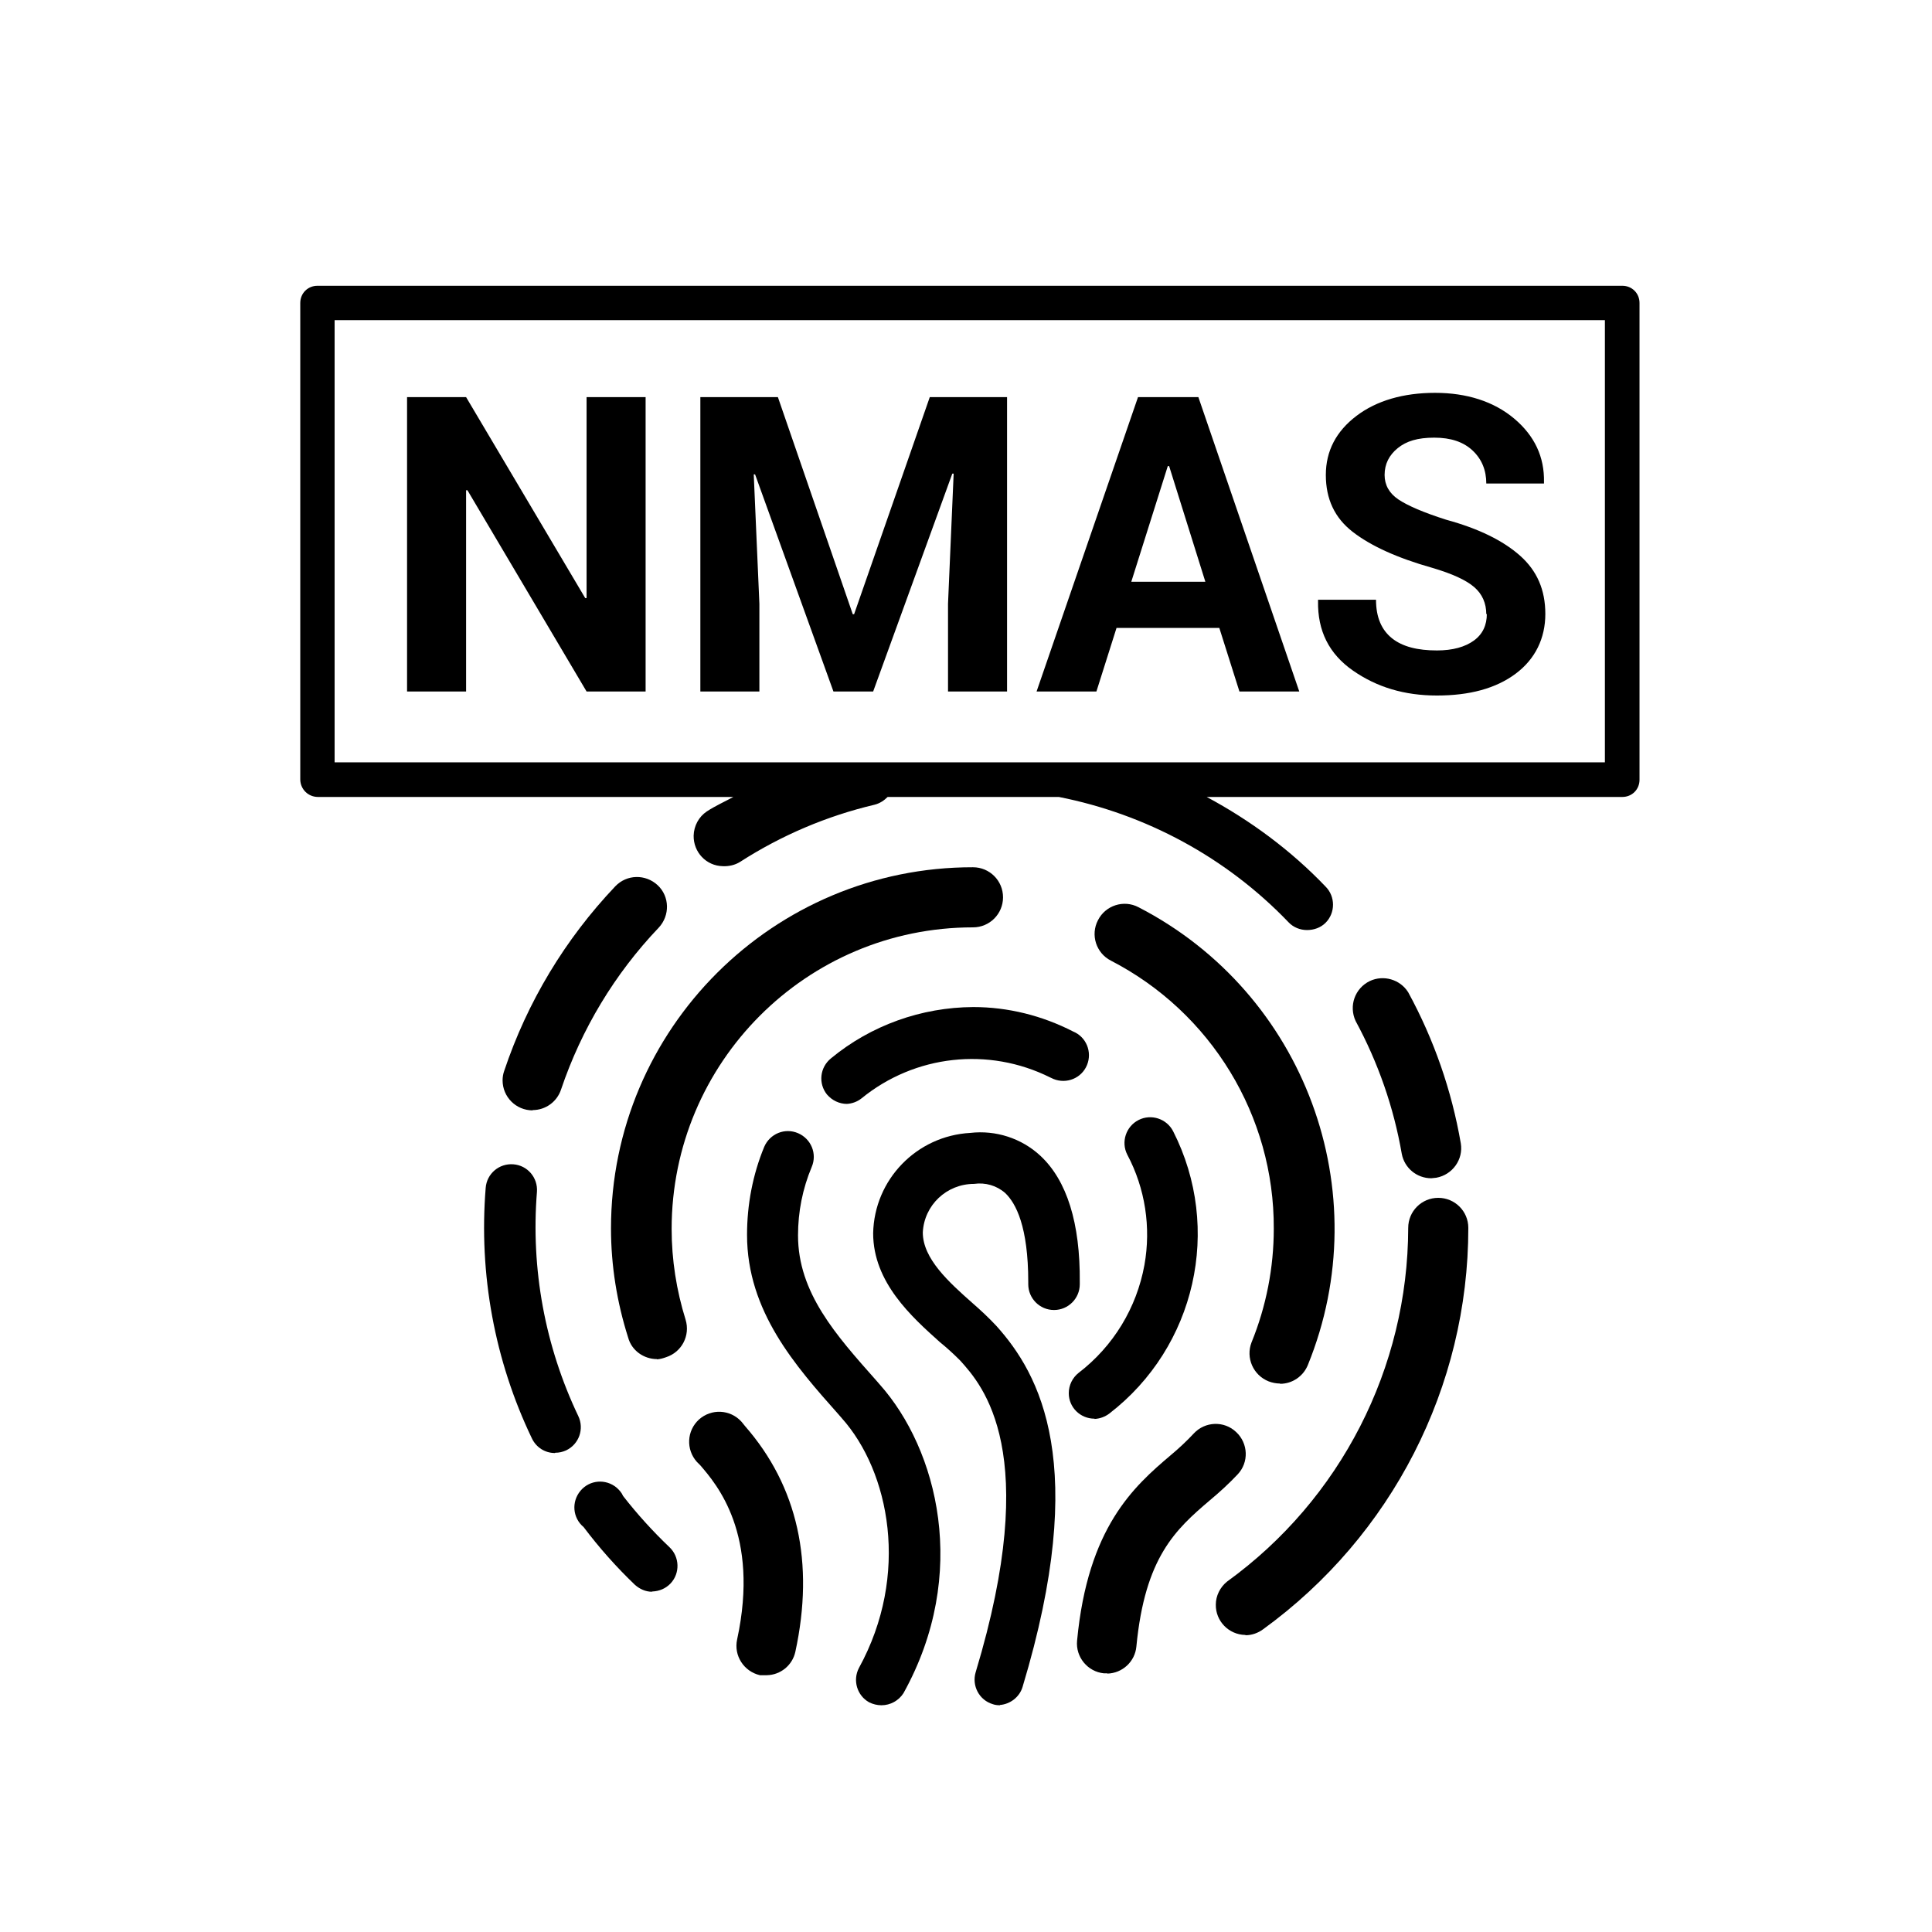 <?xml version="1.0" encoding="UTF-8"?>
<svg xmlns="http://www.w3.org/2000/svg" viewBox="0 0 72 72">
    <path d="m24.06,25.77h-2.2l-4.44-7.5h-.05v7.5h-2.2v-10.97h2.2l4.44,7.49h.05v-7.49h2.2s0,10.97,0,10.97Z" stroke-width="0"/>
    <path d="m28.99,14.8l2.79,8.09h.05l2.82-8.09h2.88v10.97h-2.2v-3.27l.21-4.85h-.05l-2.95,8.12h-1.48l-2.92-8.09h-.05l.21,4.82v3.27h-2.2v-10.97h2.89Z" stroke-width="0"/>
    <path d="m45.46,23.4h-3.85l-.75,2.37h-2.23l3.78-10.97h2.25l3.76,10.97h-2.23s-.75-2.37-.75-2.37Zm-3.31-1.72h2.77l-1.35-4.31h-.05l-1.36,4.31Z" stroke-width="0"/>
    <path d="m55.39,22.9c0-.42-.15-.76-.45-1.02s-.82-.5-1.57-.72c-1.31-.37-2.29-.82-2.96-1.34s-1-1.22-1-2.12.39-1.63,1.14-2.2,1.75-.86,2.93-.86,2.19.32,2.95.96,1.13,1.43,1.11,2.37v.05h-2.15c0-.5-.17-.91-.51-1.23s-.81-.48-1.43-.48-1.04.13-1.36.39-.49.59-.49,1c0,.37.17.68.51.91s.94.49,1.79.76c1.21.33,2.12.78,2.75,1.34s.94,1.27.94,2.17-.37,1.68-1.11,2.23-1.72.81-2.93.81-2.24-.31-3.13-.93-1.32-1.48-1.3-2.59v-.05h2.16c0,.66.21,1.13.6,1.44s.95.45,1.67.45c.59,0,1.05-.13,1.38-.37s.48-.58.48-.99h-.03Z" stroke-width="0"/>
      <path d="m46.41,60.93c-.62-.01-1.11-.52-1.1-1.13,0-.33.16-.65.42-.86,4.23-3.06,6.74-7.96,6.75-13.18,0-.62.5-1.12,1.12-1.12s1.12.5,1.12,1.12c0,5.92-2.85,11.48-7.65,14.96-.19.14-.42.22-.65.22Z" stroke-width="0"/>
      <path d="m53.34,43.91c-.54,0-1-.38-1.1-.91-.3-1.73-.88-3.4-1.72-4.95-.26-.56-.03-1.22.53-1.49.51-.24,1.13-.06,1.43.42.96,1.76,1.62,3.66,1.96,5.63.1.6-.31,1.17-.91,1.28l-.19.02Z" stroke-width="0"/>
      <path d="m19.85,41.38c-.62,0-1.12-.5-1.12-1.12,0-.12.02-.24.06-.35.86-2.57,2.27-4.91,4.14-6.88.43-.45,1.13-.46,1.58-.04s.46,1.13.04,1.58c-1.64,1.72-2.88,3.78-3.64,6.03-.15.46-.58.77-1.06.77Z" stroke-width="0"/>
      <path d="m20.68,54.15c-.37,0-.7-.21-.86-.55-1.39-2.9-1.98-6.12-1.72-9.33.04-.53.5-.92,1.03-.88.53.04.92.5.88,1.03-.23,2.87.3,5.75,1.54,8.35.23.48.03,1.05-.45,1.28-.13.06-.27.09-.41.09h0Z" stroke-width="0"/>
      <path d="m24.3,59.32c-.24,0-.46-.1-.64-.26-.69-.66-1.33-1.38-1.91-2.15-.41-.34-.46-.94-.12-1.35.34-.41.94-.46,1.35-.12.1.09.19.19.24.31.53.68,1.11,1.32,1.73,1.91.38.36.4.97.04,1.35-.18.19-.42.29-.68.3h-.02Z" stroke-width="0"/>
      <path d="m24.49,50.65c-.5,0-.95-.32-1.08-.8-.42-1.32-.64-2.69-.64-4.07,0-7.44,6.05-13.47,13.49-13.46,0,0,0,0,0,0,.62,0,1.12.5,1.12,1.12s-.5,1.12-1.12,1.12c-6.21,0-11.23,5.04-11.23,11.24,0,1.15.18,2.29.52,3.38.18.59-.14,1.21-.73,1.4-.11.04-.22.07-.34.08Z" stroke-width="0"/>
      <path d="m28.56,62.43c-.08,0-.16,0-.24,0-.6-.14-.98-.73-.85-1.33.85-3.93-.77-5.79-1.37-6.49l-.13-.13c-.41-.46-.38-1.16.08-1.58.46-.41,1.16-.38,1.58.08.02.02.03.04.05.06l.08.1c1.97,2.25,2.6,5.1,1.88,8.42-.11.5-.55.86-1.06.87Z" stroke-width="0"/>
      <path d="m41.27,62.36h-.13c-.61-.06-1.06-.61-1-1.22.4-4.22,2.11-5.74,3.49-6.91.3-.25.59-.52.86-.81.42-.45,1.13-.48,1.58-.05.45.42.48,1.13.05,1.58-.32.34-.67.66-1.03.96-1.28,1.09-2.42,2.12-2.74,5.45-.05.56-.52,1-1.09,1.01Z" stroke-width="0"/>
      <path d="m47.7,51.56c-.14,0-.29-.03-.42-.08-.58-.23-.86-.88-.64-1.45,0,0,0,0,0,0,.55-1.35.83-2.79.83-4.24.02-4.2-2.33-8.06-6.07-9.99-.55-.28-.77-.96-.48-1.51.28-.55.96-.77,1.51-.48,6.2,3.2,8.94,10.6,6.31,17.06-.17.42-.58.7-1.03.7Z" stroke-width="0"/>
      <path d="m40.79,52.87c-.53,0-.96-.42-.96-.95,0-.3.14-.58.37-.76,1.29-.99,2.16-2.42,2.45-4.02.25-1.4.03-2.85-.64-4.11-.24-.47-.05-1.05.42-1.29.47-.24,1.05-.05,1.29.42,1.84,3.62.84,8.04-2.38,10.52-.16.12-.35.19-.55.2Z" stroke-width="0"/>
      <path d="m31.57,41.14c-.29,0-.56-.13-.75-.35-.33-.41-.27-1.01.15-1.35,0,0,0,0,0,0,1.49-1.23,3.37-1.9,5.3-1.91,1.3,0,2.57.32,3.72.91.49.2.72.76.52,1.25-.2.49-.76.72-1.25.52-.04-.02-.09-.04-.13-.06-2.29-1.14-5.03-.84-7.02.78-.16.13-.36.2-.56.21Z" stroke-width="0"/>
      <path d="m32.85,63.55c-.16,0-.32-.04-.46-.11-.45-.25-.62-.82-.38-1.28,1.91-3.48,1.14-7.32-.64-9.31l-.13-.15c-1.59-1.79-3.4-3.83-3.4-6.68,0-1.12.21-2.24.64-3.28.21-.49.77-.72,1.26-.51.49.21.72.77.51,1.26-.34.81-.51,1.67-.51,2.55,0,2.14,1.42,3.72,2.91,5.4l.13.15c2.16,2.42,3.36,7.06.89,11.51-.18.28-.49.45-.82.45Z" stroke-width="0"/>
      <path d="m37.27,63.55c-.09,0-.19-.01-.27-.04-.51-.15-.79-.69-.64-1.19,2.48-8.21.26-10.69-.58-11.62-.24-.24-.49-.47-.75-.68-1.05-.94-2.49-2.23-2.49-4.06.04-2,1.62-3.63,3.62-3.74.95-.11,1.91.2,2.61.85.99.92,1.49,2.51,1.47,4.72v.07c0,.53-.43.96-.96.96s-.96-.43-.96-.96v-.08c0-2.07-.46-2.94-.86-3.32-.32-.28-.74-.4-1.16-.34-1.02,0-1.86.79-1.91,1.81,0,.98.98,1.86,1.85,2.63.31.27.61.55.89.85,1.62,1.8,3.48,5.16.98,13.45-.11.38-.46.65-.85.68Z" stroke-width="0"/>
    <path d="m60.46,10.65H11.83c-.36,0-.64.28-.64.64v17.77c.01.36.3.64.66.64h15.48c-.33.18-.67.33-.99.54-.3.2-.48.54-.49.9-.01.62.47,1.13,1.09,1.14.22.01.45-.04.64-.16,1.54-.99,3.23-1.71,5.01-2.13.2-.05.36-.16.49-.29h6.38c3.24.64,6.24,2.25,8.56,4.67.18.19.43.29.69.29.26,0,.51-.09.69-.27.37-.37.37-.98,0-1.35-1.3-1.36-2.81-2.47-4.43-3.34h15.49c.36,0,.64-.28.64-.64V11.29c0-.36-.28-.64-.64-.64Zm-.64,17.76H12.47V11.93h47.34v16.48Z" stroke-width="0"/>
    <rect x=".36" y=".36" width="71.28" height="71.28" fill="none" stroke-width="0"/>
</svg>
